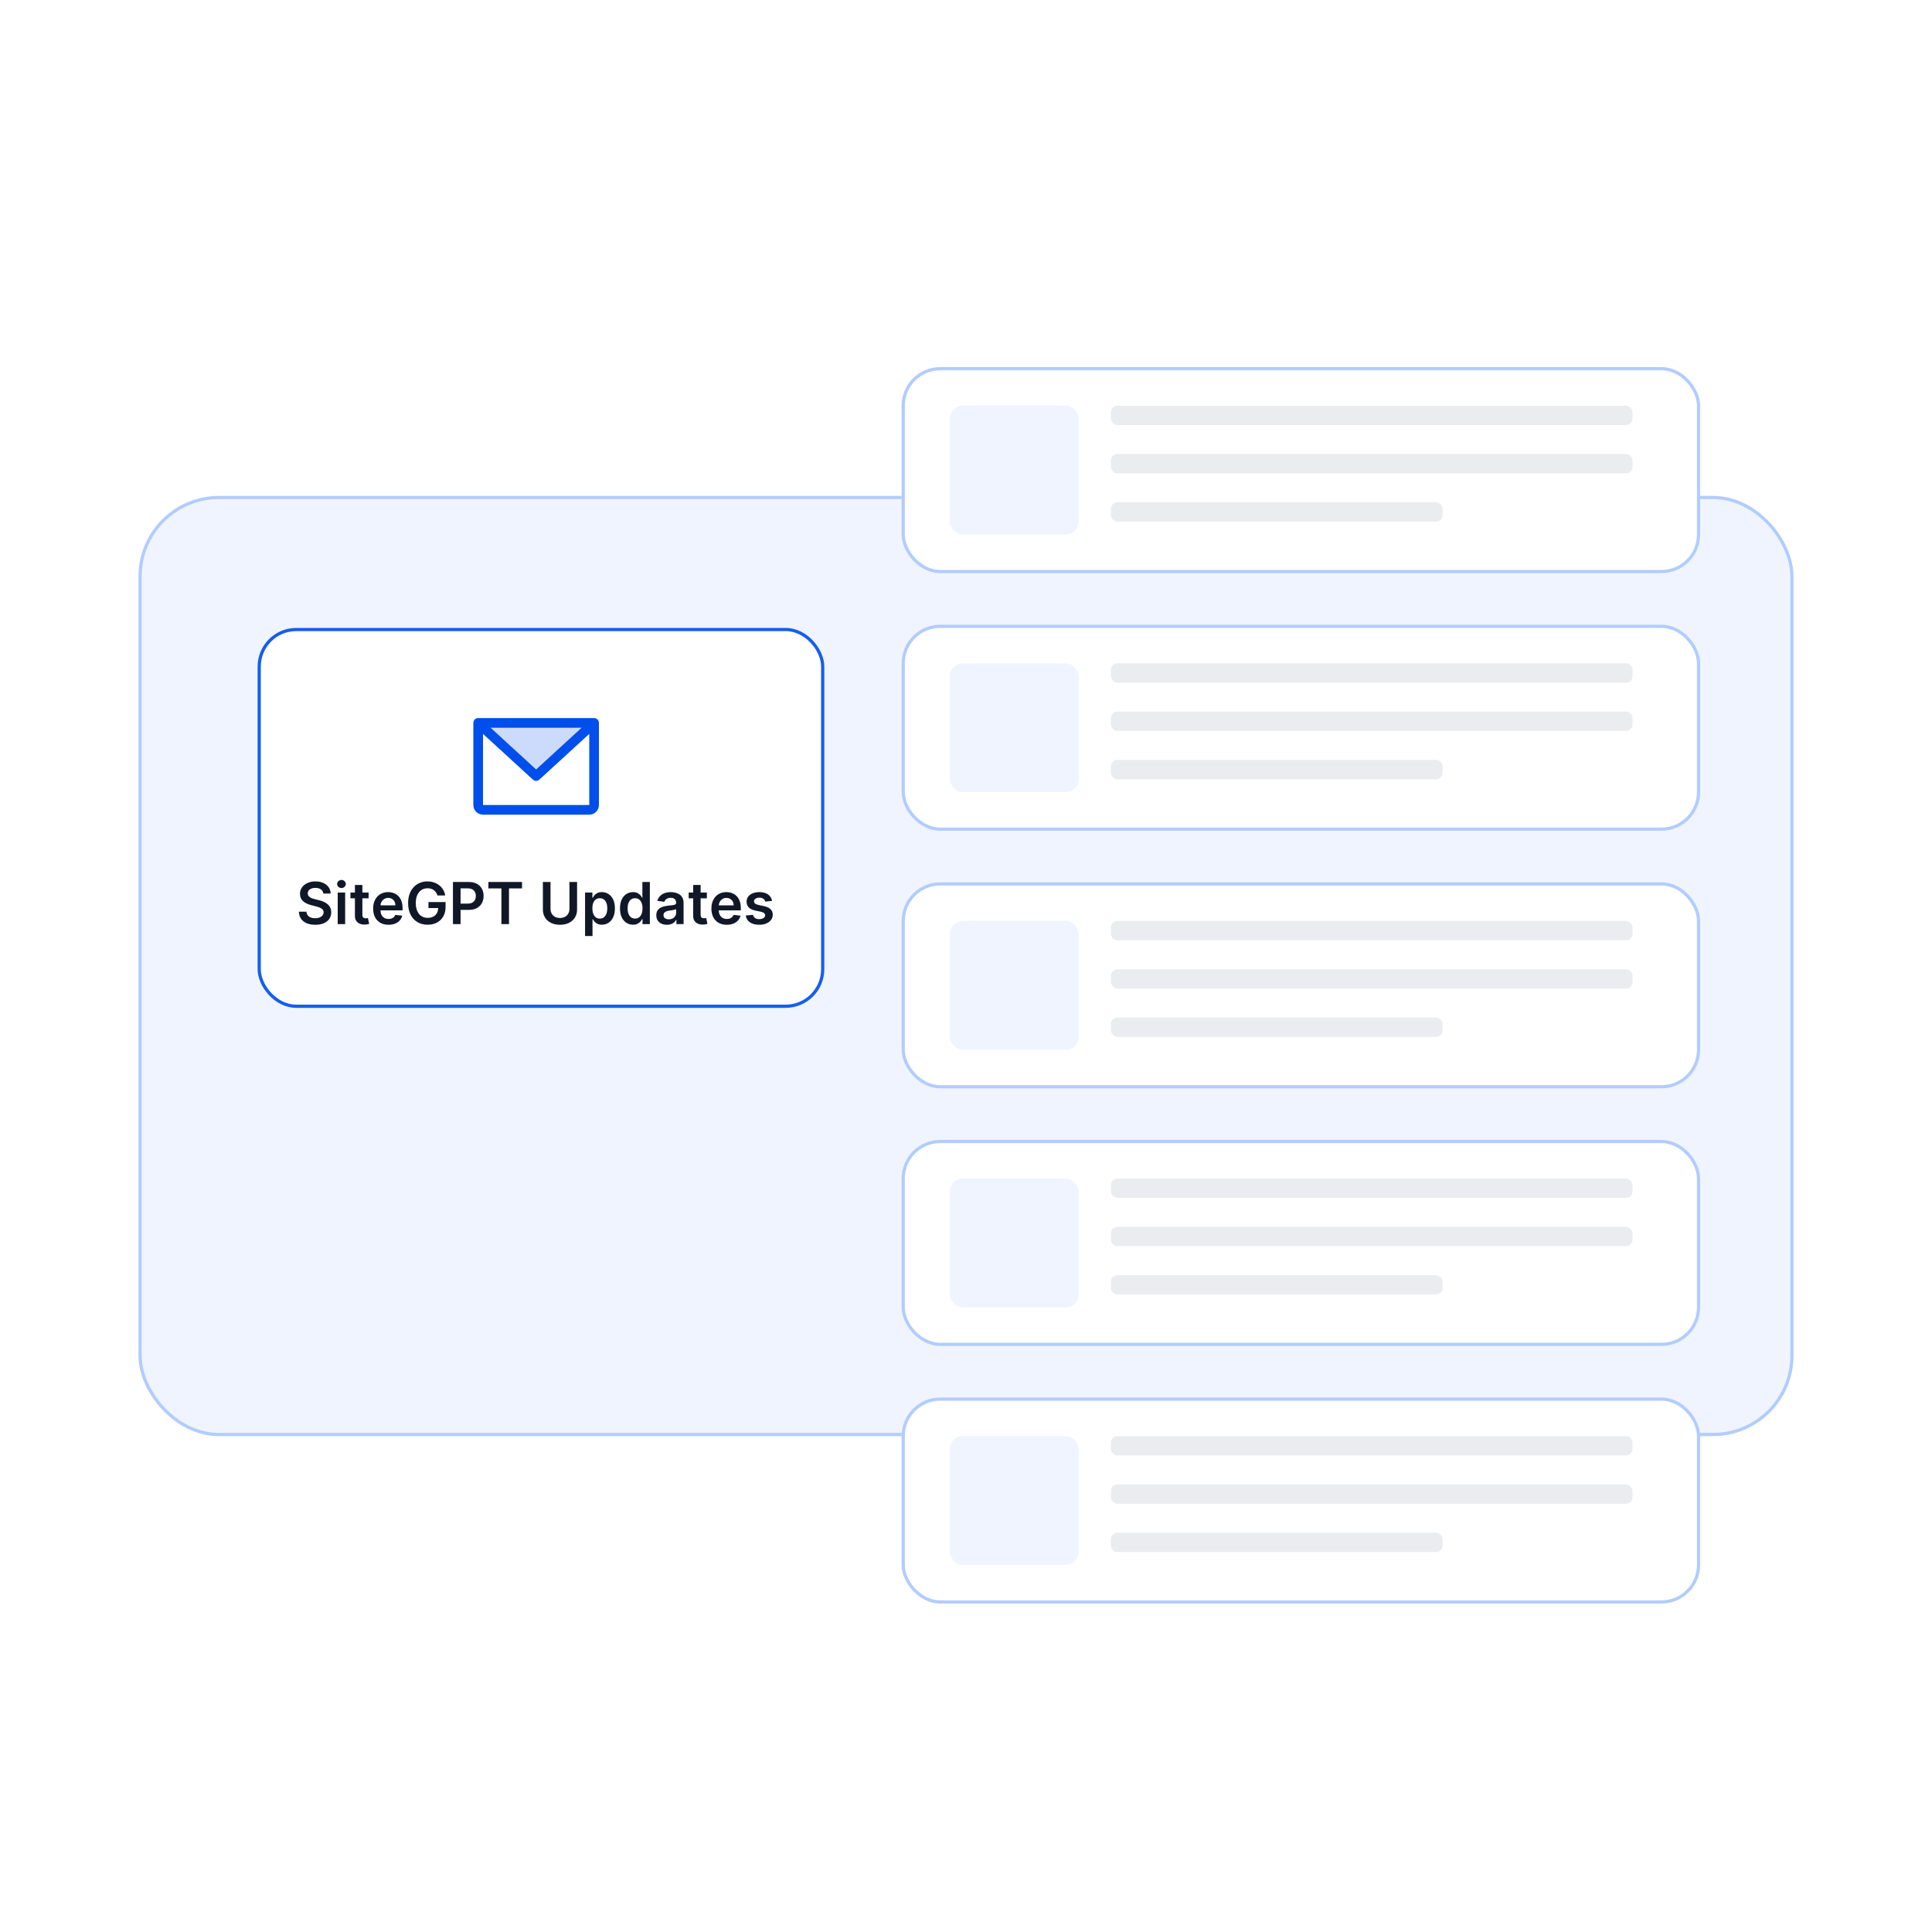<svg width="600" height="600" viewBox="0 0 600 600" fill="none" xmlns="http://www.w3.org/2000/svg">
<rect x="43.5" y="154.5" width="513" height="291" rx="24.5" fill="#EFF4FF"/>
<rect x="43.5" y="154.5" width="513" height="291" rx="24.5" stroke="#B2CCFF"/>
<g filter="url(#filter0_dd_773_7233)">
<rect x="280" y="108" width="248" height="64" rx="12" fill="white"/>
<rect x="295" y="120" width="40" height="40" rx="4" fill="#EFF4FF"/>
<rect x="345" y="120" width="162" height="6" rx="2" fill="#EAECF0"/>
<rect x="345" y="135" width="162" height="6" rx="2" fill="#EAECF0"/>
<rect x="345" y="150" width="103" height="6" rx="2" fill="#EAECF0"/>
<rect x="280.5" y="108.5" width="247" height="63" rx="11.5" stroke="#B2CCFF"/>
</g>
<g filter="url(#filter1_dd_773_7233)">
<rect x="280" y="188" width="248" height="64" rx="12" fill="white"/>
<rect x="295" y="200" width="40" height="40" rx="4" fill="#EFF4FF"/>
<rect x="345" y="200" width="162" height="6" rx="2" fill="#EAECF0"/>
<rect x="345" y="215" width="162" height="6" rx="2" fill="#EAECF0"/>
<rect x="345" y="230" width="103" height="6" rx="2" fill="#EAECF0"/>
<rect x="280.5" y="188.5" width="247" height="63" rx="11.5" stroke="#B2CCFF"/>
</g>
<g filter="url(#filter2_dd_773_7233)">
<rect x="280" y="268" width="248" height="64" rx="12" fill="white"/>
<rect x="295" y="280" width="40" height="40" rx="4" fill="#EFF4FF"/>
<rect x="345" y="280" width="162" height="6" rx="2" fill="#EAECF0"/>
<rect x="345" y="295" width="162" height="6" rx="2" fill="#EAECF0"/>
<rect x="345" y="310" width="103" height="6" rx="2" fill="#EAECF0"/>
<rect x="280.5" y="268.5" width="247" height="63" rx="11.5" stroke="#B2CCFF"/>
</g>
<g filter="url(#filter3_dd_773_7233)">
<rect x="280" y="348" width="248" height="64" rx="12" fill="white"/>
<rect x="295" y="360" width="40" height="40" rx="4" fill="#EFF4FF"/>
<rect x="345" y="360" width="162" height="6" rx="2" fill="#EAECF0"/>
<rect x="345" y="375" width="162" height="6" rx="2" fill="#EAECF0"/>
<rect x="345" y="390" width="103" height="6" rx="2" fill="#EAECF0"/>
<rect x="280.5" y="348.5" width="247" height="63" rx="11.5" stroke="#B2CCFF"/>
</g>
<g filter="url(#filter4_dd_773_7233)">
<rect x="280" y="428" width="248" height="64" rx="12" fill="white"/>
<rect x="295" y="440" width="40" height="40" rx="4" fill="#EFF4FF"/>
<rect x="345" y="440" width="162" height="6" rx="2" fill="#EAECF0"/>
<rect x="345" y="455" width="162" height="6" rx="2" fill="#EAECF0"/>
<rect x="345" y="470" width="103" height="6" rx="2" fill="#EAECF0"/>
<rect x="280.5" y="428.5" width="247" height="63" rx="11.5" stroke="#B2CCFF"/>
</g>
<g filter="url(#filter5_dd_773_7233)">
<rect x="80" y="189" width="176" height="118" rx="12" fill="white"/>
<path opacity="0.2" d="M184.5 218.5L166.5 235L148.5 218.5H184.5Z" fill="#004EEB"/>
<path d="M184.5 217H148.5C148.102 217 147.721 217.158 147.439 217.439C147.158 217.721 147 218.102 147 218.5V244C147 244.796 147.316 245.559 147.879 246.121C148.441 246.684 149.204 247 150 247H183C183.796 247 184.559 246.684 185.121 246.121C185.684 245.559 186 244.796 186 244V218.5C186 218.102 185.842 217.721 185.561 217.439C185.279 217.158 184.898 217 184.5 217ZM180.643 220L166.5 232.966L152.357 220H180.643ZM183 244H150V221.911L165.486 236.106C165.762 236.36 166.124 236.501 166.5 236.501C166.876 236.501 167.238 236.36 167.514 236.106L183 221.911V244Z" fill="#004EEB"/>
<path d="M100.406 271.508C100.346 270.95 100.094 270.515 99.651 270.204C99.212 269.893 98.641 269.737 97.938 269.737C97.444 269.737 97.02 269.812 96.666 269.961C96.312 270.11 96.042 270.312 95.854 270.568C95.667 270.824 95.571 271.116 95.567 271.444C95.567 271.717 95.629 271.953 95.752 272.153C95.88 272.354 96.053 272.524 96.27 272.665C96.487 272.801 96.728 272.916 96.992 273.01C97.256 273.104 97.523 273.183 97.791 273.246L99.019 273.553C99.513 273.668 99.988 273.824 100.444 274.02C100.904 274.216 101.315 274.463 101.678 274.761C102.044 275.06 102.334 275.42 102.547 275.842C102.76 276.263 102.866 276.758 102.866 277.325C102.866 278.092 102.67 278.767 102.278 279.351C101.886 279.93 101.32 280.384 100.578 280.712C99.841 281.036 98.948 281.198 97.9 281.198C96.881 281.198 95.997 281.04 95.247 280.725C94.501 280.41 93.918 279.95 93.496 279.344C93.078 278.739 92.852 278.002 92.818 277.133H95.151C95.185 277.589 95.326 277.968 95.573 278.271C95.82 278.573 96.142 278.799 96.538 278.948C96.939 279.097 97.386 279.172 97.881 279.172C98.396 279.172 98.848 279.095 99.236 278.942C99.628 278.784 99.935 278.567 100.156 278.29C100.378 278.009 100.491 277.68 100.495 277.305C100.491 276.964 100.391 276.683 100.195 276.462C99.999 276.236 99.724 276.048 99.37 275.899C99.021 275.746 98.612 275.609 98.143 275.49L96.653 275.107C95.575 274.83 94.723 274.41 94.097 273.847C93.474 273.281 93.163 272.528 93.163 271.591C93.163 270.82 93.372 270.144 93.79 269.565C94.212 268.985 94.785 268.536 95.509 268.216C96.234 267.892 97.054 267.73 97.97 267.73C98.899 267.73 99.713 267.892 100.412 268.216C101.115 268.536 101.667 268.981 102.067 269.552C102.468 270.119 102.675 270.771 102.688 271.508H100.406ZM104.878 281V271.182H107.192V281H104.878ZM106.042 269.788C105.675 269.788 105.36 269.667 105.096 269.424C104.831 269.177 104.699 268.881 104.699 268.536C104.699 268.186 104.831 267.89 105.096 267.647C105.36 267.4 105.675 267.276 106.042 267.276C106.412 267.276 106.728 267.4 106.988 267.647C107.252 267.89 107.384 268.186 107.384 268.536C107.384 268.881 107.252 269.177 106.988 269.424C106.728 269.667 106.412 269.788 106.042 269.788ZM114.474 271.182V272.972H108.83V271.182H114.474ZM110.224 268.83H112.538V278.047C112.538 278.358 112.585 278.597 112.678 278.763C112.776 278.925 112.904 279.036 113.062 279.095C113.219 279.155 113.394 279.185 113.586 279.185C113.731 279.185 113.863 279.174 113.982 279.153C114.106 279.131 114.2 279.112 114.263 279.095L114.653 280.904C114.53 280.947 114.353 280.994 114.123 281.045C113.897 281.096 113.62 281.126 113.292 281.134C112.712 281.151 112.19 281.064 111.726 280.872C111.261 280.676 110.893 280.374 110.62 279.964C110.352 279.555 110.219 279.044 110.224 278.43V268.83ZM120.651 281.192C119.666 281.192 118.816 280.987 118.1 280.578C117.389 280.165 116.841 279.581 116.458 278.827C116.074 278.068 115.882 277.175 115.882 276.148C115.882 275.138 116.074 274.252 116.458 273.489C116.845 272.722 117.387 272.126 118.081 271.7C118.776 271.269 119.592 271.054 120.529 271.054C121.134 271.054 121.705 271.152 122.242 271.348C122.784 271.54 123.261 271.838 123.674 272.243C124.092 272.648 124.42 273.163 124.659 273.79C124.897 274.412 125.017 275.153 125.017 276.014V276.724H116.969V275.164H122.798C122.794 274.721 122.698 274.327 122.511 273.982C122.323 273.632 122.061 273.357 121.725 273.157C121.392 272.957 121.004 272.857 120.561 272.857C120.088 272.857 119.673 272.972 119.315 273.202C118.957 273.428 118.678 273.726 118.477 274.097C118.281 274.463 118.181 274.866 118.177 275.305V276.666C118.177 277.237 118.281 277.727 118.49 278.136C118.699 278.541 118.991 278.852 119.366 279.07C119.741 279.283 120.18 279.389 120.683 279.389C121.019 279.389 121.324 279.342 121.597 279.249C121.869 279.151 122.106 279.008 122.306 278.82C122.507 278.633 122.658 278.401 122.76 278.124L124.921 278.366C124.784 278.937 124.524 279.436 124.141 279.862C123.762 280.284 123.276 280.612 122.683 280.847C122.091 281.077 121.414 281.192 120.651 281.192ZM135.846 272.089C135.74 271.744 135.593 271.435 135.405 271.163C135.222 270.886 135 270.649 134.74 270.453C134.485 270.257 134.191 270.11 133.858 270.012C133.526 269.91 133.164 269.859 132.772 269.859C132.069 269.859 131.442 270.036 130.892 270.389C130.343 270.743 129.91 271.263 129.595 271.949C129.284 272.631 129.128 273.462 129.128 274.442C129.128 275.43 129.284 276.268 129.595 276.954C129.906 277.64 130.338 278.162 130.892 278.52C131.446 278.874 132.09 279.05 132.823 279.05C133.488 279.05 134.063 278.923 134.549 278.667C135.039 278.411 135.416 278.049 135.68 277.58C135.944 277.107 136.076 276.553 136.076 275.918L136.613 276.001H133.059V274.148H138.371V275.72C138.371 276.841 138.132 277.81 137.655 278.629C137.178 279.447 136.522 280.077 135.686 280.521C134.851 280.96 133.892 281.179 132.81 281.179C131.604 281.179 130.545 280.908 129.633 280.367C128.725 279.822 128.016 279.048 127.505 278.047C126.998 277.041 126.744 275.848 126.744 274.467C126.744 273.411 126.893 272.467 127.191 271.636C127.494 270.805 127.916 270.099 128.457 269.52C128.998 268.936 129.633 268.493 130.362 268.19C131.091 267.884 131.883 267.73 132.74 267.73C133.464 267.73 134.14 267.837 134.766 268.05C135.392 268.259 135.949 268.557 136.434 268.945C136.924 269.332 137.327 269.793 137.642 270.325C137.958 270.858 138.164 271.446 138.262 272.089H135.846ZM140.664 281V267.909H145.573C146.579 267.909 147.423 268.097 148.105 268.472C148.791 268.847 149.308 269.362 149.658 270.018C150.012 270.67 150.188 271.412 150.188 272.243C150.188 273.082 150.012 273.828 149.658 274.48C149.304 275.132 148.782 275.646 148.092 276.021C147.401 276.391 146.551 276.577 145.541 276.577H142.288V274.627H145.222C145.81 274.627 146.291 274.525 146.666 274.32C147.041 274.116 147.318 273.835 147.497 273.477C147.681 273.119 147.772 272.707 147.772 272.243C147.772 271.778 147.681 271.369 147.497 271.016C147.318 270.662 147.039 270.387 146.66 270.191C146.285 269.991 145.801 269.891 145.209 269.891H143.036V281H140.664ZM151.673 269.897V267.909H162.118V269.897H158.071V281H155.719V269.897H151.673ZM176.848 267.909H179.219V276.462C179.219 277.399 178.998 278.224 178.555 278.935C178.116 279.647 177.498 280.203 176.701 280.604C175.904 281 174.973 281.198 173.908 281.198C172.838 281.198 171.905 281 171.108 280.604C170.311 280.203 169.693 279.647 169.254 278.935C168.815 278.224 168.596 277.399 168.596 276.462V267.909H170.967V276.263C170.967 276.809 171.087 277.295 171.325 277.721C171.568 278.147 171.909 278.482 172.348 278.724C172.787 278.963 173.307 279.082 173.908 279.082C174.509 279.082 175.028 278.963 175.467 278.724C175.911 278.482 176.251 278.147 176.49 277.721C176.729 277.295 176.848 276.809 176.848 276.263V267.909ZM181.695 284.682V271.182H183.97V272.805H184.105C184.224 272.567 184.392 272.313 184.61 272.045C184.827 271.772 185.121 271.54 185.492 271.348C185.862 271.152 186.335 271.054 186.911 271.054C187.669 271.054 188.353 271.248 188.963 271.636C189.576 272.019 190.062 272.588 190.42 273.342C190.782 274.092 190.963 275.013 190.963 276.104C190.963 277.182 190.786 278.098 190.433 278.852C190.079 279.607 189.597 280.182 188.988 280.578C188.379 280.974 187.688 281.173 186.917 281.173C186.355 281.173 185.888 281.079 185.517 280.891C185.146 280.704 184.848 280.478 184.622 280.214C184.401 279.945 184.228 279.692 184.105 279.453H184.009V284.682H181.695ZM183.964 276.091C183.964 276.726 184.053 277.282 184.232 277.759C184.416 278.237 184.678 278.609 185.019 278.878C185.364 279.142 185.781 279.274 186.271 279.274C186.783 279.274 187.211 279.138 187.556 278.865C187.901 278.588 188.161 278.211 188.336 277.734C188.515 277.252 188.605 276.705 188.605 276.091C188.605 275.482 188.517 274.94 188.343 274.467C188.168 273.994 187.908 273.624 187.563 273.355C187.218 273.087 186.787 272.952 186.271 272.952C185.777 272.952 185.357 273.082 185.012 273.342C184.667 273.602 184.405 273.967 184.226 274.435C184.051 274.904 183.964 275.456 183.964 276.091ZM196.588 281.173C195.817 281.173 195.127 280.974 194.517 280.578C193.908 280.182 193.426 279.607 193.073 278.852C192.719 278.098 192.542 277.182 192.542 276.104C192.542 275.013 192.721 274.092 193.079 273.342C193.441 272.588 193.929 272.019 194.543 271.636C195.156 271.248 195.84 271.054 196.595 271.054C197.17 271.054 197.643 271.152 198.014 271.348C198.384 271.54 198.678 271.772 198.896 272.045C199.113 272.313 199.281 272.567 199.401 272.805H199.497V267.909H201.817V281H199.541V279.453H199.401C199.281 279.692 199.109 279.945 198.883 280.214C198.657 280.478 198.359 280.704 197.988 280.891C197.617 281.079 197.151 281.173 196.588 281.173ZM197.234 279.274C197.724 279.274 198.142 279.142 198.487 278.878C198.832 278.609 199.094 278.237 199.273 277.759C199.452 277.282 199.541 276.726 199.541 276.091C199.541 275.456 199.452 274.904 199.273 274.435C199.098 273.967 198.838 273.602 198.493 273.342C198.152 273.082 197.732 272.952 197.234 272.952C196.718 272.952 196.288 273.087 195.943 273.355C195.597 273.624 195.338 273.994 195.163 274.467C194.988 274.94 194.901 275.482 194.901 276.091C194.901 276.705 194.988 277.252 195.163 277.734C195.342 278.211 195.604 278.588 195.949 278.865C196.298 279.138 196.727 279.274 197.234 279.274ZM207.108 281.198C206.486 281.198 205.925 281.087 205.427 280.866C204.933 280.64 204.54 280.308 204.251 279.869C203.965 279.43 203.822 278.888 203.822 278.245C203.822 277.691 203.925 277.233 204.129 276.871C204.334 276.509 204.613 276.219 204.967 276.001C205.32 275.784 205.719 275.62 206.162 275.509C206.609 275.394 207.072 275.311 207.549 275.26C208.124 275.2 208.591 275.147 208.949 275.1C209.307 275.049 209.567 274.972 209.729 274.87C209.895 274.763 209.978 274.599 209.978 274.378V274.339C209.978 273.858 209.835 273.485 209.55 273.221C209.264 272.957 208.853 272.825 208.316 272.825C207.749 272.825 207.3 272.948 206.967 273.195C206.639 273.442 206.418 273.734 206.303 274.071L204.142 273.764C204.313 273.168 204.594 272.669 204.986 272.268C205.378 271.864 205.857 271.561 206.424 271.361C206.991 271.156 207.617 271.054 208.303 271.054C208.776 271.054 209.247 271.109 209.716 271.22C210.185 271.331 210.613 271.514 211.001 271.77C211.388 272.021 211.7 272.364 211.934 272.799C212.173 273.234 212.292 273.777 212.292 274.429V281H210.067V279.651H209.991C209.85 279.924 209.652 280.18 209.396 280.418C209.145 280.653 208.827 280.842 208.444 280.987C208.065 281.128 207.619 281.198 207.108 281.198ZM207.709 279.498C208.173 279.498 208.576 279.406 208.917 279.223C209.258 279.036 209.52 278.788 209.703 278.482C209.891 278.175 209.984 277.84 209.984 277.478V276.321C209.912 276.381 209.788 276.436 209.614 276.487C209.443 276.538 209.251 276.583 209.038 276.621C208.825 276.66 208.614 276.694 208.406 276.724C208.197 276.754 208.016 276.779 207.862 276.8C207.517 276.847 207.208 276.924 206.935 277.031C206.663 277.137 206.447 277.286 206.29 277.478C206.132 277.665 206.053 277.908 206.053 278.207C206.053 278.633 206.209 278.955 206.52 279.172C206.831 279.389 207.227 279.498 207.709 279.498ZM219.521 271.182V272.972H213.877V271.182H219.521ZM215.271 268.83H217.585V278.047C217.585 278.358 217.631 278.597 217.725 278.763C217.823 278.925 217.951 279.036 218.109 279.095C218.266 279.155 218.441 279.185 218.633 279.185C218.778 279.185 218.91 279.174 219.029 279.153C219.153 279.131 219.246 279.112 219.31 279.095L219.7 280.904C219.577 280.947 219.4 280.994 219.17 281.045C218.944 281.096 218.667 281.126 218.339 281.134C217.759 281.151 217.237 281.064 216.773 280.872C216.308 280.676 215.94 280.374 215.667 279.964C215.398 279.555 215.266 279.044 215.271 278.43V268.83ZM225.698 281.192C224.713 281.192 223.863 280.987 223.147 280.578C222.436 280.165 221.888 279.581 221.504 278.827C221.121 278.068 220.929 277.175 220.929 276.148C220.929 275.138 221.121 274.252 221.504 273.489C221.892 272.722 222.433 272.126 223.128 271.7C223.823 271.269 224.639 271.054 225.576 271.054C226.181 271.054 226.752 271.152 227.289 271.348C227.83 271.54 228.308 271.838 228.721 272.243C229.139 272.648 229.467 273.163 229.705 273.79C229.944 274.412 230.063 275.153 230.063 276.014V276.724H222.016V275.164H227.845C227.841 274.721 227.745 274.327 227.558 273.982C227.37 273.632 227.108 273.357 226.771 273.157C226.439 272.957 226.051 272.857 225.608 272.857C225.135 272.857 224.72 272.972 224.362 273.202C224.004 273.428 223.725 273.726 223.524 274.097C223.328 274.463 223.228 274.866 223.224 275.305V276.666C223.224 277.237 223.328 277.727 223.537 278.136C223.746 278.541 224.038 278.852 224.413 279.07C224.788 279.283 225.227 279.389 225.73 279.389C226.066 279.389 226.371 279.342 226.644 279.249C226.916 279.151 227.153 279.008 227.353 278.82C227.553 278.633 227.705 278.401 227.807 278.124L229.968 278.366C229.831 278.937 229.571 279.436 229.188 279.862C228.808 280.284 228.323 280.612 227.73 280.847C227.138 281.077 226.46 281.192 225.698 281.192ZM239.781 273.777L237.672 274.007C237.612 273.794 237.507 273.594 237.358 273.406C237.213 273.219 237.017 273.067 236.77 272.952C236.523 272.837 236.221 272.78 235.863 272.78C235.381 272.78 234.976 272.884 234.648 273.093C234.324 273.302 234.164 273.572 234.169 273.905C234.164 274.19 234.269 274.423 234.482 274.602C234.699 274.781 235.057 274.928 235.556 275.043L237.23 275.401C238.159 275.601 238.85 275.918 239.301 276.353C239.757 276.788 239.988 277.357 239.992 278.06C239.988 278.678 239.806 279.223 239.449 279.696C239.095 280.165 238.603 280.531 237.972 280.795C237.341 281.06 236.617 281.192 235.799 281.192C234.597 281.192 233.63 280.94 232.897 280.438C232.164 279.93 231.727 279.225 231.586 278.322L233.843 278.104C233.945 278.548 234.162 278.882 234.495 279.108C234.827 279.334 235.26 279.447 235.792 279.447C236.342 279.447 236.783 279.334 237.115 279.108C237.452 278.882 237.62 278.603 237.62 278.271C237.62 277.989 237.512 277.757 237.294 277.574C237.081 277.391 236.749 277.25 236.297 277.152L234.623 276.8C233.681 276.604 232.984 276.274 232.532 275.81C232.081 275.341 231.857 274.749 231.861 274.033C231.857 273.428 232.021 272.903 232.353 272.46C232.69 272.013 233.157 271.668 233.753 271.425C234.354 271.178 235.047 271.054 235.831 271.054C236.981 271.054 237.887 271.299 238.547 271.789C239.212 272.279 239.623 272.942 239.781 273.777Z" fill="#101828"/>
<rect x="80.5" y="189.5" width="175" height="117" rx="11.5" stroke="#155EEF"/>
</g>
<defs>
<filter id="filter0_dd_773_7233" x="274" y="106" width="260" height="76" filterUnits="userSpaceOnUse" color-interpolation-filters="sRGB">
<feFlood flood-opacity="0" result="BackgroundImageFix"/>
<feColorMatrix in="SourceAlpha" type="matrix" values="0 0 0 0 0 0 0 0 0 0 0 0 0 0 0 0 0 0 127 0" result="hardAlpha"/>
<feMorphology radius="2" operator="erode" in="SourceAlpha" result="effect1_dropShadow_773_7233"/>
<feOffset dy="2"/>
<feGaussianBlur stdDeviation="2"/>
<feColorMatrix type="matrix" values="0 0 0 0 0.063 0 0 0 0 0.094 0 0 0 0 0.157 0 0 0 0.06 0"/>
<feBlend mode="normal" in2="BackgroundImageFix" result="effect1_dropShadow_773_7233"/>
<feColorMatrix in="SourceAlpha" type="matrix" values="0 0 0 0 0 0 0 0 0 0 0 0 0 0 0 0 0 0 127 0" result="hardAlpha"/>
<feMorphology radius="2" operator="erode" in="SourceAlpha" result="effect2_dropShadow_773_7233"/>
<feOffset dy="4"/>
<feGaussianBlur stdDeviation="4"/>
<feColorMatrix type="matrix" values="0 0 0 0 0.063 0 0 0 0 0.094 0 0 0 0 0.157 0 0 0 0.1 0"/>
<feBlend mode="normal" in2="effect1_dropShadow_773_7233" result="effect2_dropShadow_773_7233"/>
<feBlend mode="normal" in="SourceGraphic" in2="effect2_dropShadow_773_7233" result="shape"/>
</filter>
<filter id="filter1_dd_773_7233" x="274" y="186" width="260" height="76" filterUnits="userSpaceOnUse" color-interpolation-filters="sRGB">
<feFlood flood-opacity="0" result="BackgroundImageFix"/>
<feColorMatrix in="SourceAlpha" type="matrix" values="0 0 0 0 0 0 0 0 0 0 0 0 0 0 0 0 0 0 127 0" result="hardAlpha"/>
<feMorphology radius="2" operator="erode" in="SourceAlpha" result="effect1_dropShadow_773_7233"/>
<feOffset dy="2"/>
<feGaussianBlur stdDeviation="2"/>
<feColorMatrix type="matrix" values="0 0 0 0 0.063 0 0 0 0 0.094 0 0 0 0 0.157 0 0 0 0.06 0"/>
<feBlend mode="normal" in2="BackgroundImageFix" result="effect1_dropShadow_773_7233"/>
<feColorMatrix in="SourceAlpha" type="matrix" values="0 0 0 0 0 0 0 0 0 0 0 0 0 0 0 0 0 0 127 0" result="hardAlpha"/>
<feMorphology radius="2" operator="erode" in="SourceAlpha" result="effect2_dropShadow_773_7233"/>
<feOffset dy="4"/>
<feGaussianBlur stdDeviation="4"/>
<feColorMatrix type="matrix" values="0 0 0 0 0.063 0 0 0 0 0.094 0 0 0 0 0.157 0 0 0 0.1 0"/>
<feBlend mode="normal" in2="effect1_dropShadow_773_7233" result="effect2_dropShadow_773_7233"/>
<feBlend mode="normal" in="SourceGraphic" in2="effect2_dropShadow_773_7233" result="shape"/>
</filter>
<filter id="filter2_dd_773_7233" x="274" y="266" width="260" height="76" filterUnits="userSpaceOnUse" color-interpolation-filters="sRGB">
<feFlood flood-opacity="0" result="BackgroundImageFix"/>
<feColorMatrix in="SourceAlpha" type="matrix" values="0 0 0 0 0 0 0 0 0 0 0 0 0 0 0 0 0 0 127 0" result="hardAlpha"/>
<feMorphology radius="2" operator="erode" in="SourceAlpha" result="effect1_dropShadow_773_7233"/>
<feOffset dy="2"/>
<feGaussianBlur stdDeviation="2"/>
<feColorMatrix type="matrix" values="0 0 0 0 0.063 0 0 0 0 0.094 0 0 0 0 0.157 0 0 0 0.06 0"/>
<feBlend mode="normal" in2="BackgroundImageFix" result="effect1_dropShadow_773_7233"/>
<feColorMatrix in="SourceAlpha" type="matrix" values="0 0 0 0 0 0 0 0 0 0 0 0 0 0 0 0 0 0 127 0" result="hardAlpha"/>
<feMorphology radius="2" operator="erode" in="SourceAlpha" result="effect2_dropShadow_773_7233"/>
<feOffset dy="4"/>
<feGaussianBlur stdDeviation="4"/>
<feColorMatrix type="matrix" values="0 0 0 0 0.063 0 0 0 0 0.094 0 0 0 0 0.157 0 0 0 0.1 0"/>
<feBlend mode="normal" in2="effect1_dropShadow_773_7233" result="effect2_dropShadow_773_7233"/>
<feBlend mode="normal" in="SourceGraphic" in2="effect2_dropShadow_773_7233" result="shape"/>
</filter>
<filter id="filter3_dd_773_7233" x="274" y="346" width="260" height="76" filterUnits="userSpaceOnUse" color-interpolation-filters="sRGB">
<feFlood flood-opacity="0" result="BackgroundImageFix"/>
<feColorMatrix in="SourceAlpha" type="matrix" values="0 0 0 0 0 0 0 0 0 0 0 0 0 0 0 0 0 0 127 0" result="hardAlpha"/>
<feMorphology radius="2" operator="erode" in="SourceAlpha" result="effect1_dropShadow_773_7233"/>
<feOffset dy="2"/>
<feGaussianBlur stdDeviation="2"/>
<feColorMatrix type="matrix" values="0 0 0 0 0.063 0 0 0 0 0.094 0 0 0 0 0.157 0 0 0 0.06 0"/>
<feBlend mode="normal" in2="BackgroundImageFix" result="effect1_dropShadow_773_7233"/>
<feColorMatrix in="SourceAlpha" type="matrix" values="0 0 0 0 0 0 0 0 0 0 0 0 0 0 0 0 0 0 127 0" result="hardAlpha"/>
<feMorphology radius="2" operator="erode" in="SourceAlpha" result="effect2_dropShadow_773_7233"/>
<feOffset dy="4"/>
<feGaussianBlur stdDeviation="4"/>
<feColorMatrix type="matrix" values="0 0 0 0 0.063 0 0 0 0 0.094 0 0 0 0 0.157 0 0 0 0.1 0"/>
<feBlend mode="normal" in2="effect1_dropShadow_773_7233" result="effect2_dropShadow_773_7233"/>
<feBlend mode="normal" in="SourceGraphic" in2="effect2_dropShadow_773_7233" result="shape"/>
</filter>
<filter id="filter4_dd_773_7233" x="274" y="426" width="260" height="76" filterUnits="userSpaceOnUse" color-interpolation-filters="sRGB">
<feFlood flood-opacity="0" result="BackgroundImageFix"/>
<feColorMatrix in="SourceAlpha" type="matrix" values="0 0 0 0 0 0 0 0 0 0 0 0 0 0 0 0 0 0 127 0" result="hardAlpha"/>
<feMorphology radius="2" operator="erode" in="SourceAlpha" result="effect1_dropShadow_773_7233"/>
<feOffset dy="2"/>
<feGaussianBlur stdDeviation="2"/>
<feColorMatrix type="matrix" values="0 0 0 0 0.063 0 0 0 0 0.094 0 0 0 0 0.157 0 0 0 0.06 0"/>
<feBlend mode="normal" in2="BackgroundImageFix" result="effect1_dropShadow_773_7233"/>
<feColorMatrix in="SourceAlpha" type="matrix" values="0 0 0 0 0 0 0 0 0 0 0 0 0 0 0 0 0 0 127 0" result="hardAlpha"/>
<feMorphology radius="2" operator="erode" in="SourceAlpha" result="effect2_dropShadow_773_7233"/>
<feOffset dy="4"/>
<feGaussianBlur stdDeviation="4"/>
<feColorMatrix type="matrix" values="0 0 0 0 0.063 0 0 0 0 0.094 0 0 0 0 0.157 0 0 0 0.1 0"/>
<feBlend mode="normal" in2="effect1_dropShadow_773_7233" result="effect2_dropShadow_773_7233"/>
<feBlend mode="normal" in="SourceGraphic" in2="effect2_dropShadow_773_7233" result="shape"/>
</filter>
<filter id="filter5_dd_773_7233" x="74" y="187" width="188" height="130" filterUnits="userSpaceOnUse" color-interpolation-filters="sRGB">
<feFlood flood-opacity="0" result="BackgroundImageFix"/>
<feColorMatrix in="SourceAlpha" type="matrix" values="0 0 0 0 0 0 0 0 0 0 0 0 0 0 0 0 0 0 127 0" result="hardAlpha"/>
<feMorphology radius="2" operator="erode" in="SourceAlpha" result="effect1_dropShadow_773_7233"/>
<feOffset dy="2"/>
<feGaussianBlur stdDeviation="2"/>
<feColorMatrix type="matrix" values="0 0 0 0 0.063 0 0 0 0 0.094 0 0 0 0 0.157 0 0 0 0.06 0"/>
<feBlend mode="normal" in2="BackgroundImageFix" result="effect1_dropShadow_773_7233"/>
<feColorMatrix in="SourceAlpha" type="matrix" values="0 0 0 0 0 0 0 0 0 0 0 0 0 0 0 0 0 0 127 0" result="hardAlpha"/>
<feMorphology radius="2" operator="erode" in="SourceAlpha" result="effect2_dropShadow_773_7233"/>
<feOffset dy="4"/>
<feGaussianBlur stdDeviation="4"/>
<feColorMatrix type="matrix" values="0 0 0 0 0.063 0 0 0 0 0.094 0 0 0 0 0.157 0 0 0 0.1 0"/>
<feBlend mode="normal" in2="effect1_dropShadow_773_7233" result="effect2_dropShadow_773_7233"/>
<feBlend mode="normal" in="SourceGraphic" in2="effect2_dropShadow_773_7233" result="shape"/>
</filter>
</defs>
</svg>
